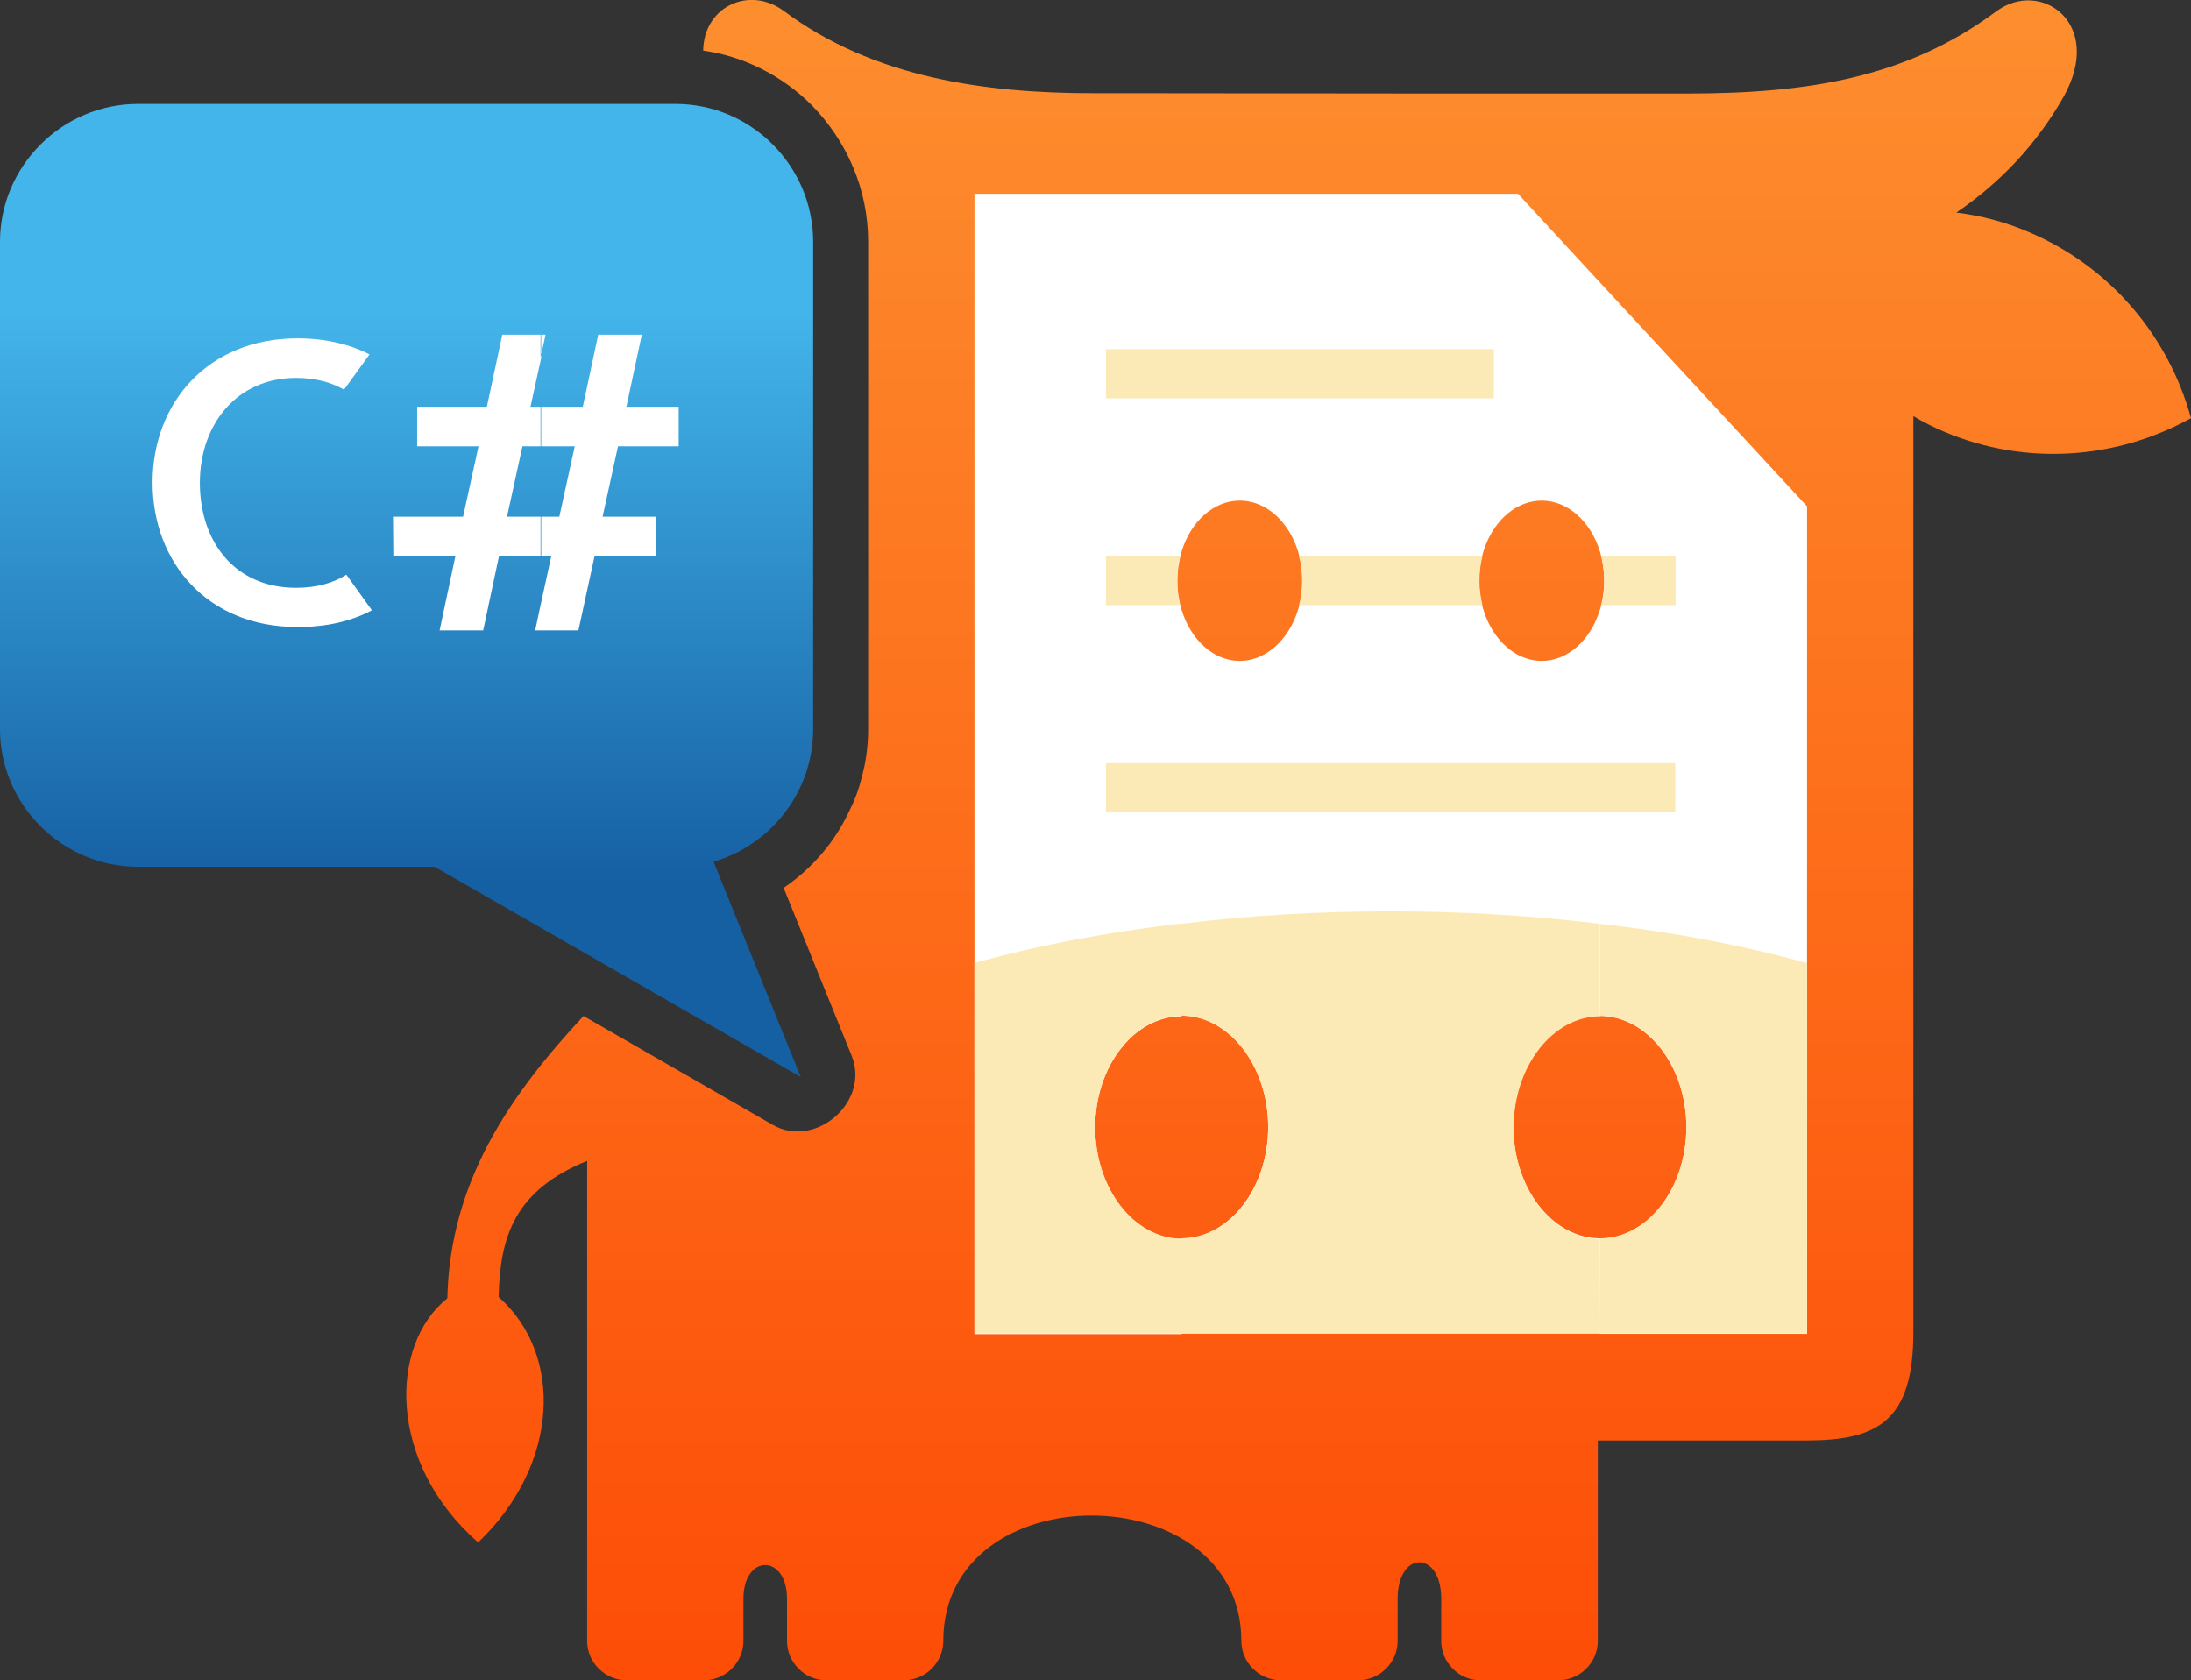 <?xml version="1.0" encoding="utf-8"?>
<!-- Generator: Adobe Illustrator 25.1.0, SVG Export Plug-In . SVG Version: 6.00 Build 0)  -->
<svg version="1.1" id="Logo" xmlns="http://www.w3.org/2000/svg" xmlns:xlink="http://www.w3.org/1999/xlink" x="0px" y="0px"
	 viewBox="0 0 653.4 501.1" style="enable-background:new 0 0 653.4 501.1;" xml:space="preserve">
<rect x="0" y="0" width="653.4" height="501.1" fill="#333333" stroke="none"/>
<style type="text/css">
	.st0{fill-rule:evenodd;clip-rule:evenodd;fill:url(#SVGID_1_);}
	.st1{fill-rule:evenodd;clip-rule:evenodd;fill:url(#SVGID_2_);}
	.st2{fill-rule:evenodd;clip-rule:evenodd;fill:#FFFFFF;}
	.st3{fill-rule:evenodd;clip-rule:evenodd;fill:#FCEAB6;}
</style>
<linearGradient id="SVGID_1_" gradientUnits="userSpaceOnUse" x1="121.25" y1="275.633" x2="121.25" y2="565.833" gradientTransform="matrix(1 0 0 -1 0 597.638)">
	<stop  offset="0" style="stop-color:#155FA3"/>
	<stop  offset="0.2" style="stop-color:#155FA3"/>
	<stop  offset="0.79" style="stop-color:#43B5EA"/>
	<stop  offset="1" style="stop-color:#43B5EA"/>
</linearGradient>
<path class="st0" d="M41.1,31h160.4c22.5,0,41,18.5,41,41.1v145.4c0,18.6-12.6,34.5-29.7,39.5l26,64.2l-109.2-62.7H41.1
	C18.6,258.5,0,240,0,217.5V72.1C0,49.5,18.6,31,41.1,31z"/>
<linearGradient id="SVGID_2_" gradientUnits="userSpaceOnUse" x1="387.276" y1="97.204" x2="387.276" y2="604.769" gradientTransform="matrix(1 0 0 -1 0 597.638)">
	<stop  offset="0" style="stop-color:#FD4D07"/>
	<stop  offset="1" style="stop-color:#FD8F2F"/>
</linearGradient>
<path class="st1" d="M497.4,27.9L497.4,27.9c1.9,0,3.7,0,5.5,0c36.6,0,65.9-4.8,92.4-24.5c13.2-9.8,32.3,3.4,20.2,25.3
	c-8.1,14.3-19,25.8-32.1,34.7c7.4,0.9,14.6,2.8,21.6,5.8c24.6,10.4,41.8,31.4,48.4,55.5c-21.8,12.1-48.8,14.5-73.5,4.1
	c-3.3-1.4-6.3-2.9-9.3-4.7c0,91.1,0,182.2,0,273.2c0,26.6-10.7,32.3-31.9,32.3c-20.8,0-41.5,0-62.2,0c0,20,0,39.8,0,59.8
	c0,6.4-5.3,11.7-11.7,11.7c-7.7,0-15.5,0-23.4,0c-3.2,0-6.1-1.3-8.2-3.5c-2.1-2.1-3.4-5-3.4-8.2c0-4.2,0-8.4,0-12.6
	c0-14.5-13-14.5-13,0c0,4.2,0,8.4,0,12.6c0,6.4-5.3,11.7-11.7,11.7c-7.7,0-15.5,0-23.2,0c-6.4,0-11.7-5.3-11.7-11.7
	c0-49.6-88.9-50.2-88.9,0c0,6.4-5.3,11.7-11.7,11.7c-7.7,0-15.5,0-23.2,0c-3.3,0-6.2-1.3-8.3-3.5c-2.1-2.1-3.4-5-3.4-8.2
	c0-4.2,0-8.4,0-12.6c0-13.4-13-13.4-13,0c0,4.2,0,8.4,0,12.6c0,6.4-5.3,11.7-11.7,11.7c-7.7,0-15.5,0-23.2,0
	c-6.4,0-11.7-5.3-11.7-11.7c0-51,0-92.1,0-143.2c-21.6,8.8-26,22.5-26.4,40.6c19.3,17.1,18.3,49.8-6.1,73.2
	c-27.1-23.7-26.6-58.9-9.2-72.8c0.8-34.9,18.7-60.6,40.6-84.2l56.5,32.5c12.7,7.2,29-6.9,23.5-20.6l-20.3-50.1
	c8.5-5.8,15.4-13.8,19.7-23.2c1.5-3,2.7-6.1,3.4-9.1c1.4-4.8,2.1-9.8,2.1-15.1l0,0V72.1l0,0c0-15.9-6.5-30.2-16.9-40.8
	c-8.5-8.5-19.9-14.5-32.3-16.2c0.2-13.3,13.9-19.4,24.1-11.8c26.7,19.9,59.9,24.5,92.3,24.5c1.9,0,3.7,0,5.5,0l0,0
	C386.9,27.9,442.2,27.9,497.4,27.9z"/>
<path class="st2" d="M477.1,84.2l61.8,66.8v246.8h-61.8v-28.4c14.2,0,25.8-14.9,25.8-33.2c0-18.2-11.6-33.2-25.8-33.2V182
	c0.8-2.8,1.3-5.7,1.3-8.8c0-3.2-0.5-6.1-1.3-8.9V84.2z M352.4,57.8h100.3l24.4,26.4v80.2c-2.7-8.8-9.5-15.1-17.3-15.1
	c-10.3,0-18.7,10.7-18.7,23.9c0,13.1,8.4,23.9,18.7,23.9c7.8,0,14.6-6.3,17.3-15.2v121c-14.1,0-25.8,14.9-25.8,33.2
	c0,18.2,11.7,33.2,25.8,33.2v28.4H352.4v-28.4c14.1,0,25.8-14.9,25.8-33.2c0-18.2-11.7-33.2-25.8-33.2v-121
	c2.7,8.9,9.5,15.2,17.3,15.2c10.3,0,18.7-10.9,18.7-23.9c0-13.2-8.4-23.9-18.7-23.9c-7.8,0-14.6,6.3-17.3,15.1V57.8z M290.6,57.8
	h61.8v106.6c-0.8,2.8-1.3,5.7-1.3,8.9c0,3,0.5,6,1.3,8.8v121c-14.2,0-25.8,14.9-25.8,33.2c0,18.2,11.6,33.2,25.8,33.2v28.4h-61.8
	V57.8z"/>
<path class="st3" d="M538.9,287.2v110.5h-61.8v-28.4c14.2,0,25.8-14.9,25.8-33.2c0-18.2-11.6-33.2-25.8-33.2v-27.4
	C499.2,278,520,282,538.9,287.2z M477.1,397.7H352.4v-28.4c14.1,0,25.8-14.9,25.8-33.2c0-18.2-11.7-33.2-25.8-33.2v-27.4
	c19.9-2.5,40.8-3.7,62.4-3.7s42.5,1.3,62.4,3.7v27.6c-14.1,0-25.8,14.9-25.8,33.2c0,18.2,11.7,33.2,25.8,33.2L477.1,397.7
	L477.1,397.7z M352.4,397.7h-61.8V287.2c18.9-5.3,39.7-9.2,61.8-11.8V303c-14.2,0-25.8,14.9-25.8,33.2c0,18.2,11.6,33.2,25.8,33.2
	V397.7z"/>
<path class="st3" d="M329.8,227.6h169.8v14.7H329.8V227.6L329.8,227.6z M329.8,104.1h115.7v14.7H329.8V104.1L329.8,104.1z
	 M329.8,165.9h22.1c-0.6,2.2-0.8,4.8-0.8,7.4s0.2,5,0.8,7.2h-22.1V165.9L329.8,165.9z M387.4,165.9h54.7c-0.6,2.2-0.9,4.8-0.9,7.4
	s0.4,5,0.9,7.2h-54.7c0.6-2.2,0.9-4.7,0.9-7.2S388,168.1,387.4,165.9L387.4,165.9z M477.6,165.9h22.1v14.6h-22.1
	c0.6-2.2,0.8-4.7,0.8-7.2S478.1,168.1,477.6,165.9z"/>
<path class="st2" d="M161.2,99.8h1.5l-1.5,6.9V99.8L161.2,99.8z M161.2,121.3v11.8h10.2l-4.6,21h-5.6v11.8h3.2l-3.2,14.6v7.5h11.3
	l4.8-22.1h18.3v-11.8h-15.9l4.6-21h18.1v-11.8h-15.6l4.6-21.5h-13l-4.6,21.5H161.2z M117.2,154.1h20.9l4.6-21h-18.3v-11.8h20.8
	l4.6-21.5h11.6v6.9l-3.2,14.6h3.2v11.8h-5.6l-4.6,21h10.2v11.8h-12.6l-4.7,22.1h-13l4.7-22.1h-18.5L117.2,154.1L117.2,154.1z
	 M161.2,188v-7.5l-1.6,7.5H161.2L161.2,188z M88.7,100.9c8.4,0,15.7,1.8,21.5,4.8l-7.6,10.5c-3.9-2.2-8.5-3.5-14.3-3.5
	c-17.8,0-28.7,14-28.7,31.3s10.2,31.3,28.7,31.3c6.1,0,11-1.4,15-3.9l7.6,10.6c-6,3.2-13.3,5-22.2,5c-26.9,0-43.2-19.4-43.2-43.1
	S62,100.9,88.7,100.9z"/>
</svg>
